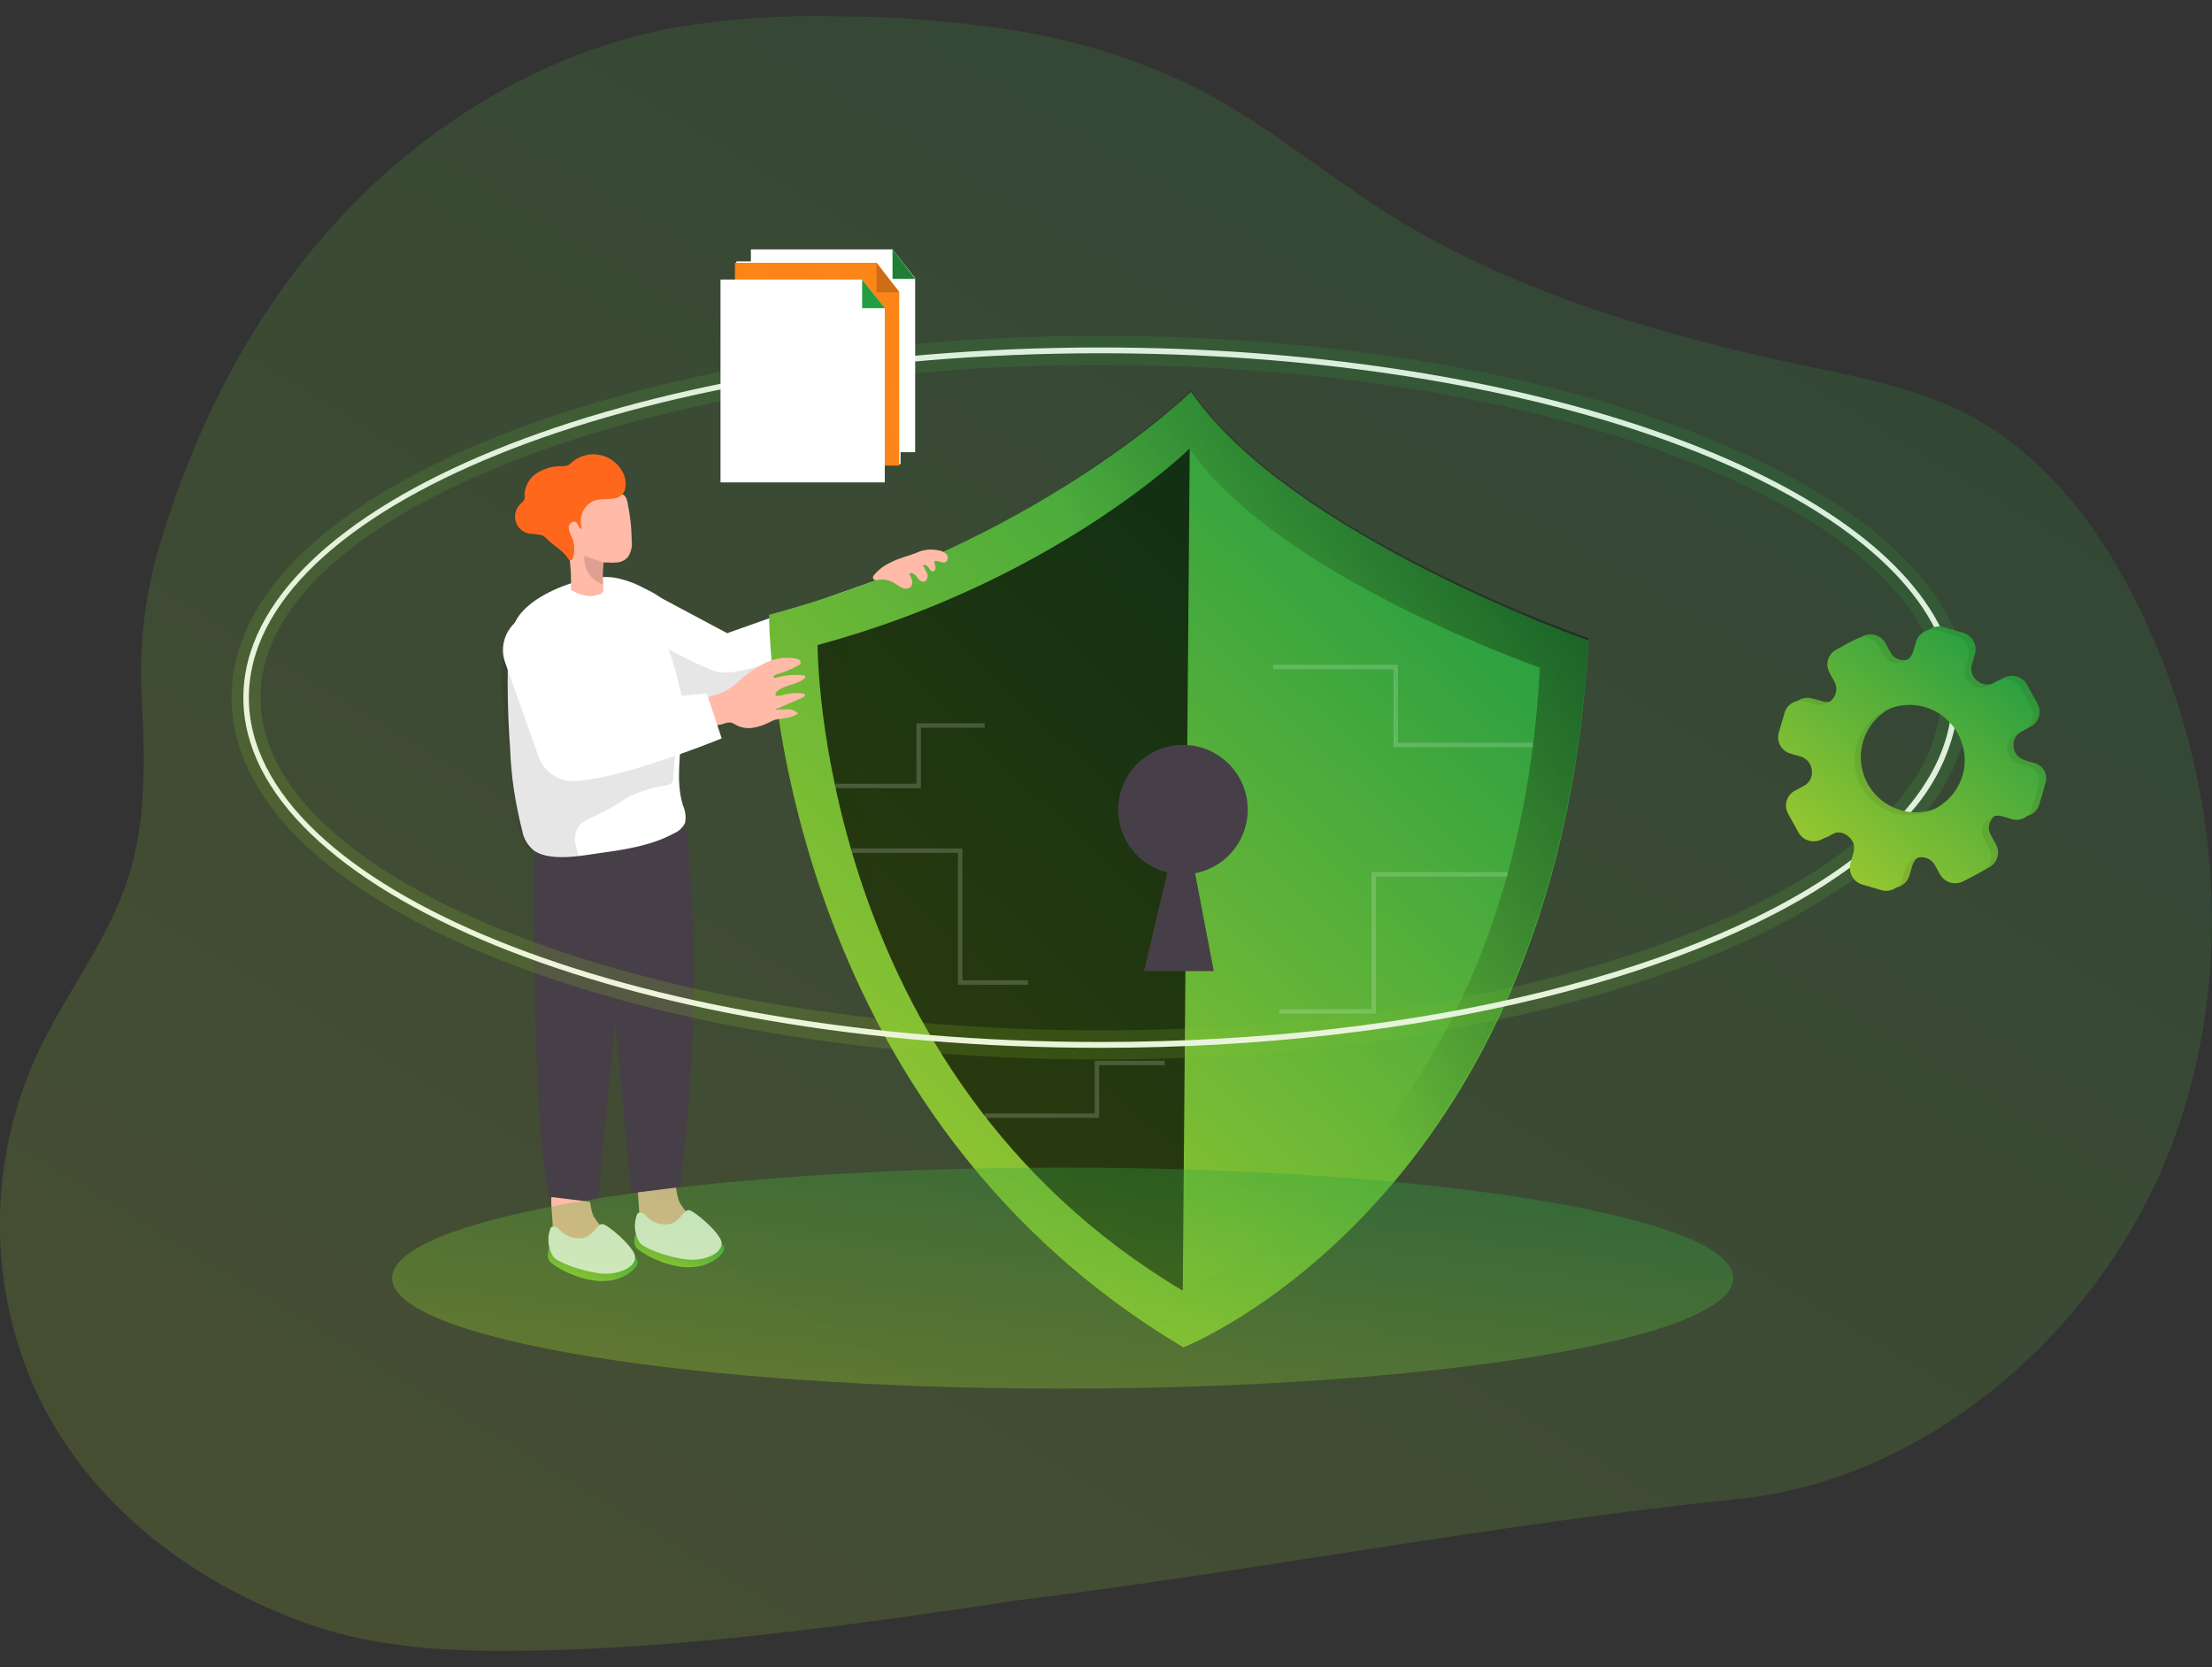 <svg width="613" height="462" viewBox="0 0 613 462" fill="none" xmlns="http://www.w3.org/2000/svg">
<rect x="0" y="0" width="613" height="462" fill="#333333" stroke="none"/>
<g clip-path="url(#clip0)">
<path opacity="0.18" d="M280.361 8.304C297.067 10.88 313.323 15.816 328.642 22.962C349.886 33.139 367.422 48.763 387.391 60.929C421.42 81.651 462.169 93.374 500.852 101.485C516.302 104.748 531.945 107.78 545.851 115.138C567.094 126.416 582.313 146.868 592.896 168.555C616.071 216.159 620.3 273.902 599.675 322.761C579.512 370.249 533.452 410.36 481.115 415.458C415.066 422.237 349.036 435.176 282.871 443.364C236.927 450.162 190.789 456.882 144.342 457.481C125.03 457.693 105.215 456.747 86.81 450.509C52.279 438.748 21.09 414.512 7.571 379.905C2.139 365.87 -0.425 350.889 0.029 335.847C0.484 320.805 3.948 306.006 10.217 292.325C17.942 275.543 29.954 260.731 35.574 243.118C40.653 227.205 40.093 210.404 39.321 193.931C38.355 178.592 40.288 163.209 45.018 148.586C54.172 118.672 68.599 90.071 88.973 66.279C114.08 36.828 148.649 14.774 186.714 7.667C201.443 5.189 216.376 4.135 231.307 4.519C247.731 4.514 264.132 5.78 280.361 8.304Z" fill="url(#paint0_linear)"/>
<path d="M177.116 335.333C177.053 337.268 177.416 339.193 178.178 340.972C179.118 342.646 180.547 343.993 182.272 344.834C185.972 346.746 190.264 347.168 194.265 346.012C194.811 345.904 195.302 345.611 195.656 345.182C195.848 344.814 195.929 344.398 195.888 343.985C195.59 341.779 194.473 339.766 192.759 338.345C191.047 336.955 189.584 335.283 188.433 333.402C186.502 329.694 187.969 319.883 180.978 321.39C175.146 322.606 176.961 331.142 177.116 335.333Z" fill="#FFBAA8"/>
<path d="M176.15 341.957C176.15 341.957 175.165 344.39 176.382 345.819C177.598 347.248 190.152 355.05 198.611 348.774C207.069 342.497 187.139 341.667 187.139 341.667L176.15 341.957Z" fill="url(#paint1_linear)"/>
<path d="M176.652 336.26C177.038 336.073 177.478 336.031 177.893 336.141C178.307 336.251 178.669 336.505 178.912 336.858C179.743 337.784 180.796 338.484 181.971 338.893C183.146 339.302 184.406 339.406 185.633 339.195C188.375 338.539 189.495 335.333 190.847 335.333C192.199 335.333 199.538 341.551 199.943 344.216C200.349 346.881 196.621 348.851 192.489 349.102C188.356 349.353 178.97 346.514 177.251 344.332C176.508 343.134 176.066 341.775 175.962 340.369C175.858 338.964 176.094 337.554 176.652 336.26Z" fill="white"/>
<path d="M153.149 339.079C153.086 341.014 153.449 342.939 154.211 344.718C155.154 346.397 156.59 347.746 158.325 348.581C162.017 350.494 166.304 350.915 170.298 349.759C170.869 349.639 171.376 349.316 171.728 348.851C171.92 348.483 172.001 348.067 171.959 347.654C171.661 345.448 170.545 343.435 168.831 342.015C167.119 340.624 165.656 338.952 164.505 337.071C162.67 333.363 164.041 323.552 157.05 325.078C151.179 326.43 152.994 334.966 153.149 339.079Z" fill="#FFBAA8"/>
<path d="M152.183 345.78C152.183 345.78 151.198 348.214 152.415 349.643C153.632 351.072 166.185 358.874 174.644 352.598C183.103 346.321 163.172 345.491 163.172 345.491L152.183 345.78Z" fill="url(#paint2_linear)"/>
<path d="M152.685 340.103C153.068 339.911 153.508 339.863 153.923 339.97C154.339 340.076 154.701 340.329 154.945 340.682C155.773 341.614 156.824 342.32 157.999 342.735C159.175 343.151 160.436 343.262 161.666 343.058C164.408 342.401 165.528 339.195 166.899 339.195C168.27 339.195 175.571 345.414 175.976 348.079C176.382 350.744 172.654 352.713 168.522 352.965C164.389 353.216 155.003 350.377 153.284 348.194C152.535 346.996 152.089 345.632 151.985 344.223C151.88 342.813 152.121 341.399 152.685 340.103Z" fill="white"/>
<path d="M148.166 235.915C148.166 235.915 146.853 307.697 152.164 331.644L165.683 333.305L175.03 235.027L148.166 235.915Z" fill="#473F47"/>
<path d="M189.843 228.074C189.843 228.074 196.197 266.698 188.491 328.979L174.972 330.659L165.625 232.361L189.843 228.074Z" fill="#473F47"/>
<path d="M188.607 197.793C188.607 199.087 188.781 200.4 188.781 201.656C188.781 208.82 187.12 216.197 189.263 223.227C189.955 224.723 190.158 226.399 189.843 228.016C189.235 229.312 188.168 230.337 186.849 230.894C180.534 234.351 173.331 235.413 166.108 236.417C160.758 237.17 153.149 238.754 148.205 235.876C146.322 234.478 145.06 232.399 144.69 230.083C142.796 222.687 141.676 215.115 141.349 207.488C141.349 206.484 141.214 205.557 141.156 204.514C140.75 197.639 140.596 190.783 140.731 183.927C140.731 178.945 141.233 173.557 144.478 169.791C148.804 164.789 157.166 161.467 163.52 160.309C165.585 159.898 167.7 159.794 169.796 160C172.758 160.475 175.618 161.448 178.255 162.877C181.423 164.441 184.223 165.755 185.768 168.864C187.471 172.472 188.661 176.301 189.302 180.239C189.869 183.927 189.934 187.676 189.495 191.382C189.302 193.197 188.839 194.993 188.665 196.808C188.626 197.137 188.626 197.465 188.607 197.793Z" fill="white"/>
<path d="M182.62 165.388L201.527 175.468L241.542 161.255L248.495 178.365C248.495 178.365 211.801 197.136 204.713 197.214C197.626 197.291 178.989 192.135 178.989 192.135L182.62 165.388Z" fill="white"/>
<path opacity="0.1" d="M199.209 186.283C197.066 186.032 186.347 180.702 185.169 179.814C186.811 183.271 189.031 194.008 189.398 194.22C193.44 196.237 197.834 197.451 202.338 197.793C206.856 198.126 211.383 197.274 215.47 195.321C217.478 194.149 219.548 193.085 221.67 192.135C222.944 191.652 224.277 191.382 225.532 190.957C228.872 189.692 232.013 187.956 234.86 185.8C235.324 185.572 235.735 185.25 236.067 184.854C236.4 184.459 236.646 183.998 236.791 183.502C236.985 182.228 235.845 181.146 234.686 180.586C232.86 179.785 230.887 179.371 228.893 179.37C226.272 179.031 223.616 179.089 221.013 179.543C219.372 180.007 218.155 181.475 216.552 182.266C211.917 184.294 204.23 186.863 199.209 186.283Z" fill="#020202"/>
<path opacity="0.1" d="M159.387 238.368C157.301 238.966 152.511 237.074 150.928 236.784C149.962 236.63 148.997 236.147 148.166 235.915C143.415 234.737 142.855 221.412 142.372 217.82C141.136 208.338 139.244 198.508 139.128 189.006C138.921 185.343 139.346 181.672 140.383 178.153C140.92 176.393 141.837 174.771 143.068 173.403C144.299 172.035 145.815 170.954 147.51 170.235C148.174 169.955 148.907 169.881 149.615 170.023C152.492 170.757 153.091 175.527 153.593 177.747C154.462 181.803 156.432 183.657 158.44 186.901C160.449 190.146 160.584 194.201 162.496 197.542C162.968 198.476 163.625 199.304 164.427 199.975C166.06 200.928 167.957 201.328 169.835 201.115H183.469C184.567 200.963 185.68 201.24 186.579 201.887C186.973 202.403 187.25 202.999 187.39 203.632C187.53 204.266 187.53 204.923 187.39 205.557L186.559 215.637C186.573 216.079 186.459 216.515 186.231 216.893C185.84 217.294 185.321 217.547 184.763 217.607C181.029 218.146 177.4 219.26 174.006 220.91C170.711 223.173 167.206 225.113 163.539 226.703C162.482 227.177 161.515 227.831 160.681 228.634C159.706 229.851 159.218 231.385 159.309 232.941C159.309 233.926 160.565 236.958 160.198 237.672C160.116 237.837 160.002 237.983 159.863 238.102C159.723 238.222 159.562 238.312 159.387 238.368Z" fill="#020202"/>
<path d="M173.968 154.399C173.213 155.235 172.173 155.758 171.052 155.867C170.114 155.954 169.17 155.954 168.232 155.867H167.711C167.585 155.827 167.45 155.827 167.324 155.867C167.267 155.921 167.222 155.987 167.192 156.061C167.162 156.134 167.148 156.213 167.151 156.292C166.986 158.168 166.986 160.055 167.151 161.931C167.151 162.278 167.151 162.607 167.151 162.954C167.25 163.301 167.25 163.669 167.151 164.017C166.881 164.401 166.472 164.664 166.011 164.75C165.19 165.03 164.33 165.18 163.462 165.195C161.593 165.062 159.788 164.464 158.209 163.456C158.345 160.229 158.177 156.996 157.707 153.801C157.108 149.687 156.026 145.574 156.471 141.441C156.586 139.824 157.192 138.281 158.209 137.018C159.021 136.248 159.985 135.654 161.039 135.275C162.093 134.896 163.214 134.74 164.331 134.817C167.292 134.774 170.205 135.571 172.732 137.115C173.659 137.752 173.755 138.563 173.968 139.606C174.296 141.228 174.547 142.87 174.74 144.511C174.933 146.153 175.049 148.258 175.088 150.151C175.233 151.655 174.836 153.162 173.968 154.399Z" fill="#FFBAA8"/>
<path d="M170.685 138.042C168.753 138.563 166.262 138.042 164.312 138.892C162.974 139.577 161.929 140.722 161.368 142.117C160.807 143.511 160.769 145.061 161.26 146.481C160.468 146.771 160.314 145.323 159.696 144.743C159.078 144.164 157.765 144.936 157.591 145.941C157.645 146.95 157.943 147.93 158.46 148.799C159.222 150.574 159.359 152.556 158.846 154.419C158.711 154.863 158.383 155.384 157.958 155.268C157.533 155.152 157.205 154.399 156.934 154.071C156.504 153.557 156.032 153.079 155.524 152.642C154.559 151.792 153.477 151.039 152.473 150.209C151.469 149.378 151.102 148.586 149.943 148.277C148.848 148.058 147.737 147.923 146.621 147.872C145.744 147.702 144.932 147.292 144.275 146.687C143.618 146.082 143.142 145.306 142.902 144.446C142.661 143.585 142.665 142.675 142.912 141.817C143.16 140.959 143.642 140.187 144.304 139.587C144.686 139.322 145.008 138.98 145.25 138.583C145.396 138.134 145.435 137.658 145.366 137.192C145.392 135.973 145.719 134.779 146.319 133.718C146.919 132.656 147.772 131.76 148.804 131.109C150.871 129.806 153.274 129.135 155.717 129.178C156.246 129.212 156.777 129.147 157.282 128.985C157.748 128.746 158.172 128.433 158.537 128.058C159.57 127.184 160.784 126.55 162.092 126.202C163.399 125.854 164.768 125.802 166.098 126.047C167.429 126.293 168.688 126.831 169.785 127.623C170.882 128.415 171.79 129.441 172.442 130.626C173.231 131.95 173.538 133.505 173.311 135.029C173.242 135.743 172.952 136.416 172.481 136.957C172.01 137.497 171.382 137.876 170.685 138.042Z" fill="#FF681C"/>
<path d="M168.232 155.925H167.711C167.585 155.885 167.45 155.885 167.324 155.925C167.267 155.979 167.222 156.045 167.192 156.119C167.162 156.192 167.148 156.271 167.15 156.35C166.986 158.226 166.986 160.113 167.15 161.989C165.494 161.46 164.07 160.376 163.12 158.919C162.17 157.463 161.752 155.723 161.936 153.994C163.981 154.856 166.111 155.503 168.29 155.925H168.232Z" fill="#E0A091"/>
<path d="M159.269 176.699C157.379 171.372 151.528 168.585 146.2 170.475C140.872 172.364 138.085 178.215 139.975 183.543L149.24 209.661C151.13 214.989 156.981 217.776 162.308 215.886C167.636 213.996 170.423 208.145 168.533 202.818L159.269 176.699Z" fill="white"/>
<path d="M440.172 177.477C431.887 332.783 327.947 373.377 327.947 373.377C212.554 304.627 213.134 170.37 213.134 170.37C286.676 150.517 328.739 109.904 330.052 108.572C357.476 148.528 440.172 177.477 440.172 177.477Z" fill="url(#paint3_linear)"/>
<path d="M440.172 176.859C431.887 332.166 327.947 372.759 327.947 372.759C212.554 304.009 213.134 169.752 213.134 169.752C286.714 149.938 328.777 109.383 330.09 108.031C357.476 148.007 440.172 176.859 440.172 176.859Z" fill="url(#paint4_linear)"/>
<path d="M202.628 190.493C203.593 189.779 204.559 188.987 205.37 188.214C207.468 186.321 209.837 184.752 212.4 183.56C214.973 182.363 217.856 181.998 220.646 182.517C221.245 182.633 221.959 183 221.882 183.618C221.805 184.236 221.457 184.275 221.09 184.468C219.466 185.368 217.75 186.094 215.973 186.631C215.239 186.843 214.389 187.114 214.041 187.828C214.636 187.894 215.237 187.822 215.799 187.616C218 187.06 220.281 186.897 222.539 187.133C222.751 187.133 223.002 187.133 223.118 187.403C223.234 187.674 223.118 187.983 222.771 188.156C220.608 189.875 217.363 189.759 215.297 191.613C214.93 191.922 214.659 192.579 215.065 192.83C215.234 192.887 215.417 192.887 215.586 192.83C216.475 192.83 217.344 192.463 218.232 192.309C219.651 192.029 221.107 191.99 222.539 192.193C222.634 192.196 222.727 192.218 222.813 192.258C222.899 192.298 222.977 192.354 223.041 192.424C223.253 192.753 222.809 193.12 222.462 193.293L214.988 196.557C216.016 196.645 217.05 196.645 218.078 196.557C219.125 196.498 220.156 196.828 220.975 197.484C221.007 197.501 221.035 197.525 221.055 197.556C221.076 197.586 221.088 197.621 221.09 197.658C221.09 197.793 221.09 197.87 220.878 197.928C219.683 198.574 218.368 198.968 217.015 199.087C216.211 199.148 215.416 199.291 214.64 199.512C214.169 199.686 213.711 199.893 213.269 200.13C211.832 200.893 210.279 201.415 208.672 201.675C207.059 201.948 205.401 201.677 203.96 200.902C203.575 200.658 203.168 200.451 202.743 200.284C201.198 199.86 199.48 201.462 198.051 200.709C197.571 200.383 197.185 199.937 196.93 199.415C196.158 198.141 193.57 194.587 195.656 193.409C196.829 192.951 198.028 192.564 199.248 192.251C200.439 191.797 201.573 191.208 202.628 190.493Z" fill="#FFBAA8"/>
<path d="M170.298 194.607L195.868 192.154L200.001 204.63C200.001 204.63 162.631 219.828 155.37 215.599C148.108 211.369 154.848 204.475 154.848 204.475C154.848 204.475 155.698 194.356 170.298 194.607Z" fill="white"/>
<path d="M426.75 185.009C419.43 321.892 327.831 357.677 327.831 357.677C226.131 297.076 226.633 178.751 226.633 178.751C291.465 161.255 328.526 125.45 329.685 124.35C353.826 159.594 426.75 185.009 426.75 185.009Z" fill="url(#paint5_linear)"/>
<path d="M329.704 124.33L327.773 357.677C226.073 297.076 226.575 178.751 226.575 178.751C291.408 161.255 328.468 125.451 329.627 124.35L329.704 124.33Z" fill="url(#paint6_linear)"/>
<path d="M327.831 242.307C337.74 242.307 345.772 234.275 345.772 224.366C345.772 214.458 337.74 206.426 327.831 206.426C317.922 206.426 309.889 214.458 309.889 224.366C309.889 234.275 317.922 242.307 327.831 242.307Z" fill="#473F47"/>
<path d="M317.035 269.112H336.367L330.882 240.376H323.833L317.035 269.112Z" fill="#473F47"/>
<path opacity="0.18" d="M231.519 217.8H254.598V201.057H272.887" stroke="white" stroke-width="1.228" stroke-miterlimit="10"/>
<path opacity="0.18" d="M236.038 235.741H266.089V272.279H284.899" stroke="white" stroke-width="1.228" stroke-miterlimit="10"/>
<path opacity="0.18" d="M424.838 206.426H386.792V184.854H352.821" stroke="white" stroke-width="1.228" stroke-miterlimit="10"/>
<path opacity="0.18" d="M417.75 242.307H380.689V280.294H354.56" stroke="white" stroke-width="1.228" stroke-miterlimit="10"/>
<path opacity="0.18" d="M272.887 309.165H303.98V294.565H322.79" stroke="white" stroke-width="1.228" stroke-miterlimit="10"/>
<path d="M250.252 163.012C250.621 163.15 251.021 163.181 251.407 163.102C251.793 163.024 252.149 162.839 252.435 162.568C253.284 161.583 252.608 160.096 251.913 158.995C252.57 158.493 253.516 159.131 254.018 159.807C254.52 160.482 255.119 161.294 255.95 161.197C256.78 161.1 257.243 159.961 257.031 159.111C256.698 158.284 256.277 157.494 255.776 156.755C256.143 156.253 256.954 156.755 257.282 157.238C257.61 157.721 258.055 158.455 258.653 158.32C258.889 158.214 259.079 158.027 259.189 157.793C259.298 157.559 259.321 157.294 259.252 157.045C259.106 156.545 258.996 156.035 258.924 155.519C259.947 155.191 261.125 156.253 262.072 155.751C262.238 155.628 262.375 155.47 262.476 155.29C262.577 155.109 262.639 154.909 262.657 154.703C262.675 154.497 262.65 154.29 262.582 154.094C262.515 153.899 262.406 153.72 262.265 153.569C261.655 152.978 260.868 152.605 260.024 152.507C257.94 152.063 255.767 152.321 253.844 153.241C251.624 154.129 249.306 154.592 247.143 155.712C245.145 156.559 243.387 157.886 242.025 159.575C241.918 159.762 241.885 159.982 241.931 160.193C241.977 160.404 242.1 160.589 242.276 160.714C242.564 160.811 242.876 160.811 243.165 160.714C244.7 160.426 246.288 160.693 247.645 161.467C248.375 161.979 249.136 162.443 249.924 162.858L250.252 163.012Z" fill="#FFBAA8"/>
<path d="M538.319 175.044C517.307 130.24 420.667 96.29 304.984 96.29C173.968 96.29 67.44 139.819 67.44 193.332C67.44 246.846 174.026 290.375 304.984 290.375C394.286 290.375 472.231 270.155 512.826 240.337C518.668 236.12 524.03 231.276 528.817 225.892C535.116 219.088 539.553 210.773 541.698 201.752C542.283 198.984 542.581 196.162 542.587 193.332C542.538 186.995 541.08 180.748 538.319 175.044ZM526.944 225.718C522.779 230.291 518.187 234.455 513.232 238.155C473.486 268.243 395.039 288.752 304.946 288.752C174.837 288.752 68.966 245.957 68.966 193.332C68.966 140.707 174.837 97.892 304.984 97.892C419.199 97.892 514.719 130.877 536.368 174.522C539.344 180.349 540.918 186.79 540.965 193.332C540.971 195.619 540.764 197.901 540.346 200.149C538.763 209.071 534.166 217.646 526.944 225.718Z" fill="white"/>
<path opacity="0.18" d="M545.542 188.929C545.396 187.366 545.164 185.812 544.846 184.275C544.261 181.535 543.434 178.853 542.374 176.26L542.027 176.145C540.81 175.758 539.555 175.411 538.319 175.044C517.307 130.24 420.667 96.29 304.984 96.29C173.968 96.29 67.44 139.819 67.44 193.332C67.44 246.846 174.026 290.375 304.984 290.375C394.286 290.375 472.231 270.155 512.826 240.337C512.788 240.918 512.865 241.501 513.054 242.051C513.243 242.601 513.54 243.109 513.927 243.543C521.273 238.366 527.881 232.214 533.568 225.255C538.171 219.64 541.659 213.196 543.842 206.271C545.124 202.084 545.774 197.73 545.773 193.351C545.774 191.874 545.696 190.398 545.542 188.929ZM304.984 288.752C174.876 288.752 69.004 245.957 69.004 193.332C69.004 140.707 174.837 97.892 304.984 97.892C419.199 97.892 514.719 130.877 536.368 174.522C535.242 174.303 534.075 174.502 533.085 175.082C536.081 180.703 537.678 186.963 537.739 193.332C537.736 194.804 537.646 196.274 537.469 197.735C536.33 207.044 531.675 216.159 523.564 224.772C520.526 228.01 517.247 231.012 513.753 233.752C513.987 234.579 513.987 235.455 513.753 236.282C513.579 236.9 513.386 237.518 513.212 238.213C473.486 268.243 395.039 288.752 304.984 288.752Z" fill="url(#paint7_linear)"/>
<path opacity="0.18" d="M536.329 174.522C535.203 174.303 534.036 174.502 533.046 175.082C524.162 157.875 502.706 141.885 470.512 128.869C426.267 110.986 367.46 101.137 304.984 101.137C242.508 101.137 183.643 110.986 139.398 128.869C96.041 146.385 72.191 169.25 72.191 193.332C72.191 217.414 96.041 240.26 139.36 257.776C183.605 275.678 242.411 285.527 304.945 285.527C367.48 285.527 426.267 275.678 470.512 257.776C488.299 250.592 502.783 242.52 513.714 233.771C513.948 234.598 513.948 235.474 513.714 236.301C513.54 236.919 513.347 237.537 513.173 238.232C473.428 268.32 394.981 288.83 304.888 288.83C174.779 288.83 68.907 246.034 68.907 193.409C68.907 140.784 174.837 97.892 304.984 97.892C419.16 97.892 514.68 130.877 536.329 174.522Z" fill="url(#paint8_linear)"/>
<path opacity="0.18" d="M542.374 176.26L542.027 176.144C540.81 175.758 539.555 175.411 538.319 175.044C517.306 130.24 420.666 96.29 304.984 96.29C173.968 96.29 67.44 139.819 67.44 193.332C67.44 246.845 174.026 290.375 304.984 290.375C394.285 290.375 472.231 270.155 512.826 240.337C512.787 240.918 512.865 241.501 513.054 242.051C513.243 242.601 513.54 243.109 513.927 243.543C501.546 252.21 488.186 259.386 474.124 264.921C428.797 283.422 368.716 293.6 304.984 293.6C241.253 293.6 181.133 283.422 135.845 264.921C89.611 246.034 64.156 220.601 64.156 193.332C64.156 166.064 89.572 140.63 135.806 121.762C181.094 103.242 241.253 93.064 304.984 93.064C368.716 93.064 428.836 103.242 474.124 121.762C510.508 136.632 534.031 155.558 542.374 176.26Z" fill="url(#paint9_linear)"/>
<path opacity="0.35" d="M294.498 384.81C397.137 384.81 480.342 371.097 480.342 354.181C480.342 337.265 397.137 323.552 294.498 323.552C191.858 323.552 108.653 337.265 108.653 354.181C108.653 371.097 191.858 384.81 294.498 384.81Z" fill="url(#paint10_linear)"/>
<path d="M253.613 125.315H208.093V69.118H247.336L253.613 77.132V125.315Z" fill="white"/>
<path d="M249.576 128.637H204.057V72.439H243.3L249.576 80.454V128.637Z" fill="white"/>
<path d="M249.19 129.023H203.67V72.825H242.914L249.19 80.84V129.023Z" fill="url(#paint11_linear)"/>
<path d="M245.193 133.678H199.673V77.46H238.916L245.193 85.475V133.678Z" fill="white"/>
<path d="M238.916 77.46V85.398H245.193L238.916 77.46Z" fill="url(#paint12_linear)"/>
<path d="M242.914 72.825V80.994H249.19L242.914 72.825Z" fill="url(#paint13_linear)"/>
<path d="M247.336 69.118V77.287H253.613L247.336 69.118Z" fill="url(#paint14_linear)"/>
<path d="M542.393 243.64C541.79 243.485 541.225 243.209 540.733 242.826C540.242 242.444 539.834 241.965 539.535 241.419C539.072 240.627 538.647 239.797 538.183 239.005C537.785 238.213 537.147 237.568 536.359 237.162C535.571 236.756 534.675 236.61 533.799 236.745C532.905 236.803 532.052 237.14 531.359 237.708C530.666 238.276 530.169 239.047 529.937 239.912C529.647 240.859 529.415 241.844 529.087 242.751C528.718 243.921 527.903 244.899 526.819 245.473C525.735 246.048 524.469 246.173 523.293 245.822L517.982 244.258C517.374 244.093 516.804 243.809 516.308 243.42C515.811 243.032 515.398 242.548 515.092 241.997C514.786 241.446 514.593 240.839 514.526 240.212C514.458 239.586 514.517 238.952 514.699 238.348C514.95 237.383 515.279 236.417 515.51 235.49C515.758 234.659 515.74 233.772 515.459 232.952C515.179 232.131 514.65 231.419 513.946 230.913C513.305 230.35 512.504 230.003 511.655 229.92C510.806 229.837 509.953 230.022 509.215 230.45C508.384 230.855 507.592 231.338 506.781 231.763C506.223 232.074 505.609 232.272 504.974 232.343C504.339 232.414 503.696 232.359 503.083 232.179C502.47 231.999 501.899 231.699 501.403 231.296C500.907 230.893 500.497 230.395 500.196 229.832C499.269 228.151 498.264 226.491 497.434 224.81C497.106 224.26 496.896 223.647 496.817 223.011C496.737 222.376 496.789 221.73 496.971 221.116C497.152 220.501 497.458 219.931 497.87 219.44C498.282 218.949 498.791 218.549 499.365 218.264C500.138 217.82 500.949 217.433 501.702 216.989C502.463 216.603 503.086 215.991 503.487 215.238C503.888 214.485 504.047 213.626 503.942 212.779C503.91 211.903 503.604 211.059 503.067 210.367C502.53 209.674 501.789 209.167 500.949 208.917C500.022 208.608 499.018 208.376 498.11 208.067C497.475 207.9 496.882 207.602 496.369 207.193C495.856 206.784 495.435 206.272 495.131 205.69C494.827 205.108 494.649 204.47 494.606 203.815C494.564 203.16 494.659 202.503 494.885 201.887C495.367 200.207 495.85 198.527 496.352 196.847C496.658 195.677 497.409 194.673 498.444 194.049C499.48 193.425 500.718 193.23 501.895 193.506C502.899 193.699 503.826 194.027 504.85 194.298C505.714 194.591 506.647 194.61 507.522 194.353C508.398 194.095 509.172 193.573 509.738 192.858C510.305 192.143 510.637 191.271 510.689 190.36C510.74 189.449 510.508 188.544 510.026 187.77C509.601 187.017 509.176 186.264 508.79 185.511C508.498 184.973 508.316 184.383 508.256 183.774C508.195 183.166 508.257 182.551 508.436 181.967C508.616 181.382 508.911 180.839 509.303 180.37C509.696 179.901 510.177 179.515 510.721 179.234C512.517 178.211 514.332 177.303 516.186 176.299C517.285 175.759 518.547 175.659 519.717 176.018C520.887 176.377 521.875 177.168 522.482 178.23C522.965 179.06 523.39 179.91 523.873 180.741C524.272 181.494 524.895 182.105 525.656 182.489C526.417 182.873 527.279 183.011 528.122 182.884C528.989 182.831 529.818 182.509 530.493 181.962C531.168 181.415 531.656 180.67 531.887 179.833C532.177 178.964 532.409 178.056 532.679 177.187C532.845 176.543 533.143 175.941 533.554 175.419C533.965 174.896 534.48 174.465 535.067 174.153C535.653 173.84 536.299 173.653 536.962 173.604C537.625 173.554 538.291 173.644 538.917 173.866L543.861 175.314C544.491 175.469 545.082 175.751 545.599 176.143C546.115 176.535 546.547 177.027 546.867 177.591C547.187 178.155 547.388 178.778 547.459 179.423C547.53 180.067 547.469 180.719 547.28 181.339C547.048 182.189 546.777 183.058 546.526 183.908C546.227 184.756 546.206 185.678 546.466 186.54C546.727 187.401 547.255 188.157 547.975 188.697C548.66 189.282 549.512 189.635 550.41 189.708C551.308 189.781 552.206 189.569 552.977 189.103C553.73 188.697 554.483 188.253 555.236 187.867C555.792 187.564 556.401 187.374 557.03 187.308C557.659 187.241 558.294 187.299 558.901 187.479C559.507 187.658 560.072 187.955 560.563 188.353C561.055 188.751 561.463 189.242 561.764 189.798C562.73 191.517 563.695 193.255 564.622 194.993C564.928 195.538 565.12 196.139 565.188 196.76C565.256 197.382 565.198 198.01 565.017 198.609C564.837 199.207 564.538 199.763 564.139 200.243C563.739 200.723 563.247 201.118 562.691 201.404C561.861 201.868 560.992 202.273 560.161 202.756C559.463 203.119 558.887 203.678 558.503 204.364C558.119 205.051 557.943 205.834 557.998 206.619C557.994 207.455 558.245 208.273 558.718 208.963C559.191 209.653 559.862 210.183 560.644 210.481C561.61 210.867 562.575 211.118 563.657 211.427C564.25 211.561 564.808 211.817 565.296 212.18C565.784 212.543 566.191 213.004 566.489 213.533C566.788 214.063 566.972 214.649 567.029 215.255C567.087 215.86 567.017 216.471 566.824 217.047C566.322 218.978 565.762 220.909 565.144 222.841C564.988 223.448 564.707 224.015 564.317 224.506C563.928 224.998 563.44 225.401 562.884 225.691C562.328 225.98 561.718 226.15 561.092 226.188C560.467 226.226 559.84 226.132 559.253 225.911C558.365 225.66 557.496 225.371 556.588 225.158C555.768 224.937 554.9 224.975 554.101 225.265C553.303 225.555 552.614 226.084 552.127 226.78C551.583 227.417 551.251 228.208 551.178 229.042C551.105 229.877 551.295 230.713 551.721 231.434C552.166 232.284 552.668 233.115 553.112 233.945C553.418 234.492 553.61 235.094 553.678 235.717C553.747 236.34 553.689 236.97 553.509 237.57C553.328 238.169 553.03 238.727 552.63 239.209C552.23 239.691 551.737 240.088 551.181 240.376C549.462 241.342 547.724 242.307 545.986 243.215C545.446 243.524 544.85 243.721 544.233 243.794C543.616 243.867 542.99 243.814 542.393 243.64ZM516.302 205.479C515.445 208.38 515.467 211.47 516.365 214.359C517.264 217.247 518.999 219.805 521.351 221.707C523.703 223.609 526.567 224.772 529.579 225.047C532.592 225.322 535.619 224.697 538.276 223.252C540.934 221.808 543.104 219.607 544.511 216.929C545.918 214.251 546.499 211.216 546.181 208.207C545.863 205.199 544.66 202.353 542.724 200.028C540.789 197.703 538.207 196.005 535.306 195.147C533.38 194.573 531.359 194.384 529.36 194.593C527.361 194.802 525.422 195.404 523.657 196.364C521.891 197.324 520.332 198.623 519.07 200.188C517.808 201.752 516.867 203.55 516.302 205.479Z" fill="url(#paint15_linear)"/>
<g opacity="0.27">
<path opacity="0.27" d="M542.393 243.64C541.79 243.485 541.225 243.209 540.733 242.826C540.242 242.444 539.834 241.965 539.535 241.419C539.072 240.627 538.647 239.797 538.183 239.005C537.785 238.213 537.147 237.568 536.359 237.162C535.571 236.756 534.675 236.61 533.799 236.745C532.905 236.803 532.052 237.14 531.359 237.708C530.666 238.276 530.169 239.047 529.937 239.912C529.647 240.859 529.415 241.844 529.087 242.751C528.718 243.921 527.903 244.899 526.819 245.473C525.735 246.048 524.469 246.173 523.293 245.822L517.982 244.258C517.374 244.093 516.804 243.809 516.308 243.42C515.811 243.032 515.398 242.548 515.092 241.997C514.786 241.446 514.593 240.839 514.526 240.212C514.458 239.586 514.517 238.952 514.699 238.348C514.95 237.383 515.279 236.417 515.51 235.49C515.758 234.659 515.74 233.772 515.459 232.952C515.179 232.131 514.65 231.419 513.946 230.913C513.305 230.35 512.504 230.003 511.655 229.92C510.806 229.837 509.953 230.022 509.215 230.45C508.384 230.855 507.592 231.338 506.781 231.763C506.223 232.074 505.609 232.272 504.974 232.343C504.339 232.414 503.696 232.359 503.083 232.179C502.47 231.999 501.899 231.699 501.403 231.296C500.907 230.893 500.497 230.395 500.196 229.832C499.269 228.151 498.264 226.491 497.434 224.81C497.106 224.26 496.896 223.647 496.817 223.011C496.737 222.376 496.789 221.73 496.971 221.116C497.152 220.501 497.458 219.931 497.87 219.44C498.282 218.949 498.791 218.549 499.365 218.264C500.138 217.82 500.949 217.433 501.702 216.989C502.463 216.603 503.086 215.991 503.487 215.238C503.888 214.485 504.047 213.626 503.942 212.779C503.91 211.903 503.604 211.059 503.067 210.367C502.53 209.674 501.789 209.167 500.949 208.917C500.022 208.608 499.018 208.376 498.11 208.067C497.475 207.9 496.882 207.602 496.369 207.193C495.856 206.784 495.435 206.272 495.131 205.69C494.827 205.108 494.649 204.47 494.606 203.815C494.564 203.16 494.659 202.503 494.885 201.887C495.367 200.207 495.85 198.527 496.352 196.847C496.658 195.677 497.409 194.673 498.444 194.049C499.48 193.425 500.718 193.23 501.895 193.506C502.899 193.699 503.826 194.027 504.85 194.298C505.714 194.591 506.647 194.61 507.522 194.353C508.398 194.095 509.172 193.573 509.738 192.858C510.305 192.143 510.637 191.271 510.689 190.36C510.74 189.449 510.508 188.544 510.026 187.77C509.601 187.017 509.176 186.264 508.79 185.511C508.498 184.973 508.316 184.383 508.256 183.774C508.195 183.166 508.257 182.551 508.436 181.967C508.616 181.382 508.911 180.839 509.303 180.37C509.696 179.901 510.177 179.515 510.721 179.234C512.517 178.211 514.332 177.303 516.186 176.299C517.285 175.759 518.547 175.659 519.717 176.018C520.887 176.377 521.875 177.168 522.482 178.23C522.965 179.06 523.39 179.91 523.873 180.741C524.272 181.494 524.895 182.105 525.656 182.489C526.417 182.873 527.279 183.011 528.122 182.884C528.989 182.831 529.818 182.509 530.493 181.962C531.168 181.415 531.656 180.67 531.887 179.833C532.177 178.964 532.409 178.056 532.679 177.187C532.845 176.543 533.143 175.941 533.554 175.419C533.965 174.896 534.48 174.465 535.067 174.153C535.653 173.84 536.299 173.653 536.962 173.604C537.625 173.554 538.291 173.644 538.917 173.866L543.861 175.314C544.491 175.469 545.082 175.751 545.599 176.143C546.115 176.535 546.547 177.027 546.867 177.591C547.187 178.155 547.388 178.778 547.459 179.423C547.53 180.067 547.469 180.719 547.28 181.339C547.048 182.189 546.777 183.058 546.526 183.908C546.227 184.756 546.206 185.678 546.466 186.54C546.727 187.401 547.255 188.157 547.975 188.697C548.66 189.282 549.512 189.635 550.41 189.708C551.308 189.781 552.206 189.569 552.977 189.103C553.73 188.697 554.483 188.253 555.236 187.867C555.792 187.564 556.401 187.374 557.03 187.308C557.659 187.241 558.294 187.299 558.901 187.479C559.507 187.658 560.072 187.955 560.563 188.353C561.055 188.751 561.463 189.242 561.764 189.798C562.73 191.517 563.695 193.255 564.622 194.993C564.928 195.538 565.12 196.139 565.188 196.76C565.256 197.382 565.198 198.01 565.017 198.609C564.837 199.207 564.538 199.763 564.139 200.243C563.739 200.723 563.247 201.118 562.691 201.404C561.861 201.868 560.992 202.273 560.161 202.756C559.463 203.119 558.887 203.678 558.503 204.364C558.119 205.051 557.943 205.834 557.998 206.619C557.994 207.455 558.245 208.273 558.718 208.963C559.191 209.653 559.862 210.183 560.644 210.481C561.61 210.867 562.575 211.118 563.657 211.427C564.25 211.561 564.808 211.817 565.296 212.18C565.784 212.543 566.191 213.004 566.489 213.533C566.788 214.063 566.972 214.649 567.029 215.255C567.087 215.86 567.017 216.471 566.824 217.047C566.322 218.978 565.762 220.909 565.144 222.841C564.988 223.448 564.707 224.015 564.317 224.506C563.928 224.998 563.44 225.401 562.884 225.691C562.328 225.98 561.718 226.15 561.092 226.188C560.467 226.226 559.84 226.132 559.253 225.911C558.365 225.66 557.496 225.371 556.588 225.158C555.768 224.937 554.9 224.975 554.101 225.265C553.303 225.555 552.614 226.084 552.127 226.78C551.583 227.417 551.251 228.208 551.178 229.042C551.105 229.877 551.295 230.713 551.721 231.434C552.166 232.284 552.668 233.115 553.112 233.945C553.418 234.492 553.61 235.094 553.678 235.717C553.747 236.34 553.689 236.97 553.509 237.57C553.328 238.169 553.03 238.727 552.63 239.209C552.23 239.691 551.737 240.088 551.181 240.376C549.462 241.342 547.724 242.307 545.986 243.215C545.446 243.524 544.85 243.721 544.233 243.794C543.616 243.867 542.99 243.814 542.393 243.64ZM516.302 205.479C515.445 208.38 515.467 211.47 516.365 214.359C517.264 217.247 518.999 219.805 521.351 221.707C523.703 223.609 526.567 224.772 529.579 225.047C532.592 225.322 535.619 224.697 538.276 223.252C540.934 221.808 543.104 219.607 544.511 216.929C545.918 214.251 546.499 211.216 546.181 208.207C545.863 205.199 544.66 202.353 542.724 200.028C540.789 197.703 538.207 196.005 535.306 195.147C533.38 194.573 531.359 194.384 529.36 194.593C527.361 194.802 525.422 195.404 523.657 196.364C521.891 197.324 520.332 198.623 519.07 200.188C517.808 201.752 516.867 203.55 516.302 205.479Z" fill="#020202"/>
</g>
<path d="M561.841 212.296C560.856 211.987 559.813 211.756 558.848 211.35C558.066 211.052 557.394 210.522 556.922 209.832C556.449 209.142 556.198 208.324 556.202 207.488C556.151 206.702 556.331 205.918 556.718 205.232C557.106 204.546 557.685 203.988 558.384 203.625C559.195 203.162 560.064 202.737 560.895 202.274C561.451 201.988 561.943 201.593 562.343 201.112C562.742 200.632 563.041 200.076 563.221 199.478C563.402 198.879 563.459 198.251 563.392 197.63C563.324 197.008 563.131 196.407 562.826 195.862C561.899 194.124 560.895 192.386 559.968 190.686C559.667 190.131 559.259 189.64 558.767 189.242C558.276 188.844 557.711 188.546 557.105 188.367C556.498 188.188 555.863 188.13 555.234 188.196C554.605 188.263 553.995 188.453 553.44 188.755L551.181 189.991C550.412 190.46 549.515 190.675 548.617 190.606C547.719 190.537 546.866 190.186 546.179 189.605C545.966 189.412 545.773 189.219 545.58 189.006C545.072 188.446 544.724 187.76 544.575 187.018C544.425 186.277 544.479 185.509 544.73 184.796C544.73 184.661 544.827 184.487 544.885 184.352C545.078 183.638 545.29 182.942 545.464 182.228C545.835 181.042 545.722 179.758 545.151 178.655C544.579 177.552 543.595 176.719 542.413 176.338L542.065 176.222C540.848 175.835 539.593 175.488 538.357 175.121L537.102 174.754L536.368 174.6C535.242 174.38 534.074 174.579 533.085 175.16C532.041 175.806 531.277 176.818 530.941 177.998C530.651 178.887 530.42 179.775 530.149 180.663C529.904 181.509 529.399 182.257 528.706 182.801C528.013 183.345 527.167 183.658 526.287 183.695C525.446 183.821 524.587 183.685 523.827 183.305C523.066 182.925 522.442 182.319 522.038 181.571C521.536 180.741 521.13 179.891 520.648 179.041C520.048 177.977 519.062 177.183 517.894 176.824C516.727 176.464 515.465 176.567 514.371 177.11C512.44 178.018 510.682 179.041 508.886 180.026C508.343 180.307 507.861 180.693 507.468 181.162C507.076 181.631 506.781 182.174 506.602 182.759C506.422 183.343 506.36 183.958 506.421 184.566C506.482 185.175 506.663 185.765 506.955 186.303C507.341 187.075 507.785 187.809 508.191 188.562C508.693 189.332 508.935 190.242 508.883 191.159C508.831 192.076 508.487 192.953 507.901 193.66C507.343 194.386 506.57 194.916 505.693 195.176C504.815 195.436 503.878 195.413 503.015 195.109C502.03 194.819 501.084 194.491 500.06 194.298C498.883 194.022 497.645 194.217 496.609 194.841C495.574 195.465 494.823 196.469 494.518 197.639C494.035 199.319 493.533 200.999 493.05 202.698C492.824 203.314 492.73 203.971 492.774 204.626C492.818 205.28 492.998 205.918 493.304 206.499C493.61 207.08 494.034 207.589 494.549 207.996C495.064 208.402 495.659 208.696 496.294 208.859C497.221 209.187 498.226 209.38 499.114 209.709C499.951 209.964 500.689 210.472 501.225 211.164C501.761 211.856 502.069 212.697 502.107 213.571C502.219 214.416 502.066 215.276 501.668 216.03C501.27 216.784 500.647 217.396 499.887 217.781C499.114 218.225 498.303 218.631 497.53 219.056C496.956 219.341 496.447 219.741 496.035 220.232C495.623 220.722 495.317 221.293 495.136 221.908C494.955 222.522 494.902 223.167 494.982 223.803C495.062 224.439 495.272 225.052 495.599 225.602C496.507 227.283 497.434 228.963 498.361 230.623C498.666 231.183 499.078 231.677 499.575 232.077C500.071 232.477 500.641 232.776 501.253 232.955C501.865 233.134 502.506 233.191 503.14 233.123C503.773 233.054 504.387 232.861 504.946 232.555C505.758 232.11 506.549 231.647 507.38 231.222C508.119 230.8 508.972 230.618 509.819 230.701C510.667 230.784 511.468 231.128 512.111 231.686C512.813 232.208 513.344 232.927 513.637 233.752C513.871 234.579 513.871 235.455 513.637 236.282C513.463 236.9 513.27 237.518 513.096 238.213L512.807 239.198C512.615 239.955 512.601 240.746 512.765 241.51C512.929 242.274 513.267 242.989 513.753 243.601C514.357 244.338 515.173 244.87 516.09 245.127L521.401 246.672C522.576 247.017 523.84 246.89 524.923 246.316C526.005 245.742 526.821 244.768 527.194 243.601C527.523 242.674 527.755 241.67 528.044 240.762C528.282 239.9 528.78 239.132 529.472 238.565C530.164 237.998 531.014 237.659 531.907 237.595C532.779 237.467 533.67 237.616 534.453 238.022C535.236 238.427 535.872 239.068 536.271 239.855C536.735 240.646 537.16 241.477 537.604 242.288C538.223 243.389 539.247 244.206 540.458 244.567C541.669 244.927 542.972 244.802 544.093 244.219C545.831 243.273 547.569 242.288 549.288 241.38C549.844 241.094 550.336 240.699 550.736 240.219C551.135 239.739 551.434 239.183 551.615 238.584C551.795 237.986 551.853 237.357 551.785 236.736C551.717 236.115 551.525 235.514 551.219 234.969C550.756 234.119 550.254 233.308 549.829 232.458C549.394 231.741 549.198 230.904 549.267 230.068C549.336 229.232 549.668 228.44 550.215 227.804C550.703 227.109 551.392 226.579 552.189 226.286C552.986 225.992 553.854 225.949 554.676 226.162C555.584 226.375 556.453 226.684 557.341 226.935C557.922 227.142 558.54 227.226 559.155 227.182C559.771 227.137 560.37 226.965 560.915 226.676C561.46 226.387 561.939 225.988 562.321 225.504C562.703 225.02 562.981 224.461 563.135 223.864C563.772 221.933 564.332 220.002 564.835 218.071C565.052 217.497 565.146 216.883 565.111 216.271C565.075 215.658 564.911 215.059 564.628 214.515C564.346 213.97 563.952 213.49 563.471 213.108C562.991 212.726 562.436 212.449 561.841 212.296ZM543.881 214.884C542.911 218.117 540.91 220.943 538.182 222.93C535.455 224.918 532.152 225.958 528.778 225.892C528.163 225.883 527.549 225.825 526.943 225.718C526.245 225.616 525.555 225.468 524.877 225.274C524.416 225.142 523.965 224.981 523.525 224.791C519.876 223.333 516.93 220.525 515.298 216.951C513.666 213.377 513.474 209.311 514.762 205.599C516.05 201.887 518.719 198.814 522.214 197.019C525.709 195.223 529.761 194.844 533.529 195.959C534.895 196.363 536.195 196.962 537.391 197.735C538.458 198.402 539.427 199.215 540.269 200.149C540.761 200.647 541.213 201.183 541.621 201.752C542.585 203.125 543.322 204.645 543.803 206.252C544.67 209.06 544.696 212.061 543.881 214.884Z" fill="url(#paint16_linear)"/>
</g>
<defs>
<linearGradient id="paint0_linear" x1="551.283" y1="30.76" x2="82.185" y2="804.954" gradientUnits="userSpaceOnUse">
<stop stop-color="#239D42"/>
<stop offset="1" stop-color="#E1E224"/>
</linearGradient>
<linearGradient id="paint1_linear" x1="198.194" y1="342.22" x2="191.856" y2="362.469" gradientUnits="userSpaceOnUse">
<stop stop-color="#239D42"/>
<stop offset="1" stop-color="#E1E224"/>
</linearGradient>
<linearGradient id="paint2_linear" x1="174.227" y1="346.044" x2="167.889" y2="366.293" gradientUnits="userSpaceOnUse">
<stop stop-color="#239D42"/>
<stop offset="1" stop-color="#E1E224"/>
</linearGradient>
<linearGradient id="paint3_linear" x1="417.325" y1="123.954" x2="108.323" y2="447.122" gradientUnits="userSpaceOnUse">
<stop stop-color="#239D42"/>
<stop offset="1" stop-color="#E1E224"/>
</linearGradient>
<linearGradient id="paint4_linear" x1="606.183" y1="95.382" x2="342.879" y2="233.315" gradientUnits="userSpaceOnUse">
<stop/>
<stop offset="1" stop-opacity="0"/>
</linearGradient>
<linearGradient id="paint5_linear" x1="406.612" y1="137.903" x2="134.346" y2="422.746" gradientUnits="userSpaceOnUse">
<stop stop-color="#239D42"/>
<stop offset="1" stop-color="#E1E224"/>
</linearGradient>
<linearGradient id="paint6_linear" x1="-3484.01" y1="39772.2" x2="21112.5" y2="37582.7" gradientUnits="userSpaceOnUse">
<stop/>
<stop offset="1" stop-opacity="0"/>
</linearGradient>
<linearGradient id="paint7_linear" x1="497.638" y1="107.564" x2="361.843" y2="515.805" gradientUnits="userSpaceOnUse">
<stop stop-color="#239D42"/>
<stop offset="1" stop-color="#E1E224"/>
</linearGradient>
<linearGradient id="paint8_linear" x1="489.292" y1="108.984" x2="354.979" y2="510.063" gradientUnits="userSpaceOnUse">
<stop stop-color="#239D42"/>
<stop offset="1" stop-color="#E1E224"/>
</linearGradient>
<linearGradient id="paint9_linear" x1="494.251" y1="104.713" x2="350.221" y2="523.68" gradientUnits="userSpaceOnUse">
<stop stop-color="#239D42"/>
<stop offset="1" stop-color="#E1E224"/>
</linearGradient>
<linearGradient id="paint10_linear" x1="442.939" y1="327.111" x2="423.95" y2="467.652" gradientUnits="userSpaceOnUse">
<stop stop-color="#239D42"/>
<stop offset="1" stop-color="#E1E224"/>
</linearGradient>
<linearGradient id="paint11_linear" x1="2324.89" y1="5012.61" x2="6795.43" y2="3066.23" gradientUnits="userSpaceOnUse">
<stop stop-color="#FF8516"/>
<stop offset="1" stop-opacity="0"/>
</linearGradient>
<linearGradient id="paint12_linear" x1="983.948" y1="410.744" x2="1039.98" y2="396.385" gradientUnits="userSpaceOnUse">
<stop stop-color="#239D42"/>
<stop offset="1" stop-opacity="0"/>
</linearGradient>
<linearGradient id="paint13_linear" x1="1000.75" y1="414.206" x2="1057.75" y2="385.975" gradientUnits="userSpaceOnUse">
<stop stop-color="#CD6D15"/>
<stop offset="1" stop-opacity="0"/>
</linearGradient>
<linearGradient id="paint14_linear" x1="1019.61" y1="394.896" x2="1076.63" y2="366.599" gradientUnits="userSpaceOnUse">
<stop stop-color="#1E7E36"/>
<stop offset="1" stop-opacity="0"/>
</linearGradient>
<linearGradient id="paint15_linear" x1="559.758" y1="177.798" x2="476.807" y2="279.019" gradientUnits="userSpaceOnUse">
<stop stop-color="#239D42"/>
<stop offset="1" stop-color="#E1E224"/>
</linearGradient>
<linearGradient id="paint16_linear" x1="557.837" y1="178.715" x2="474.969" y2="279.805" gradientUnits="userSpaceOnUse">
<stop stop-color="#239D42"/>
<stop offset="1" stop-color="#E1E224"/>
</linearGradient>
<clipPath id="clip0">
<rect width="613" height="462" fill="white" transform="translate(0)"/>
</clipPath>
</defs>
</svg>
